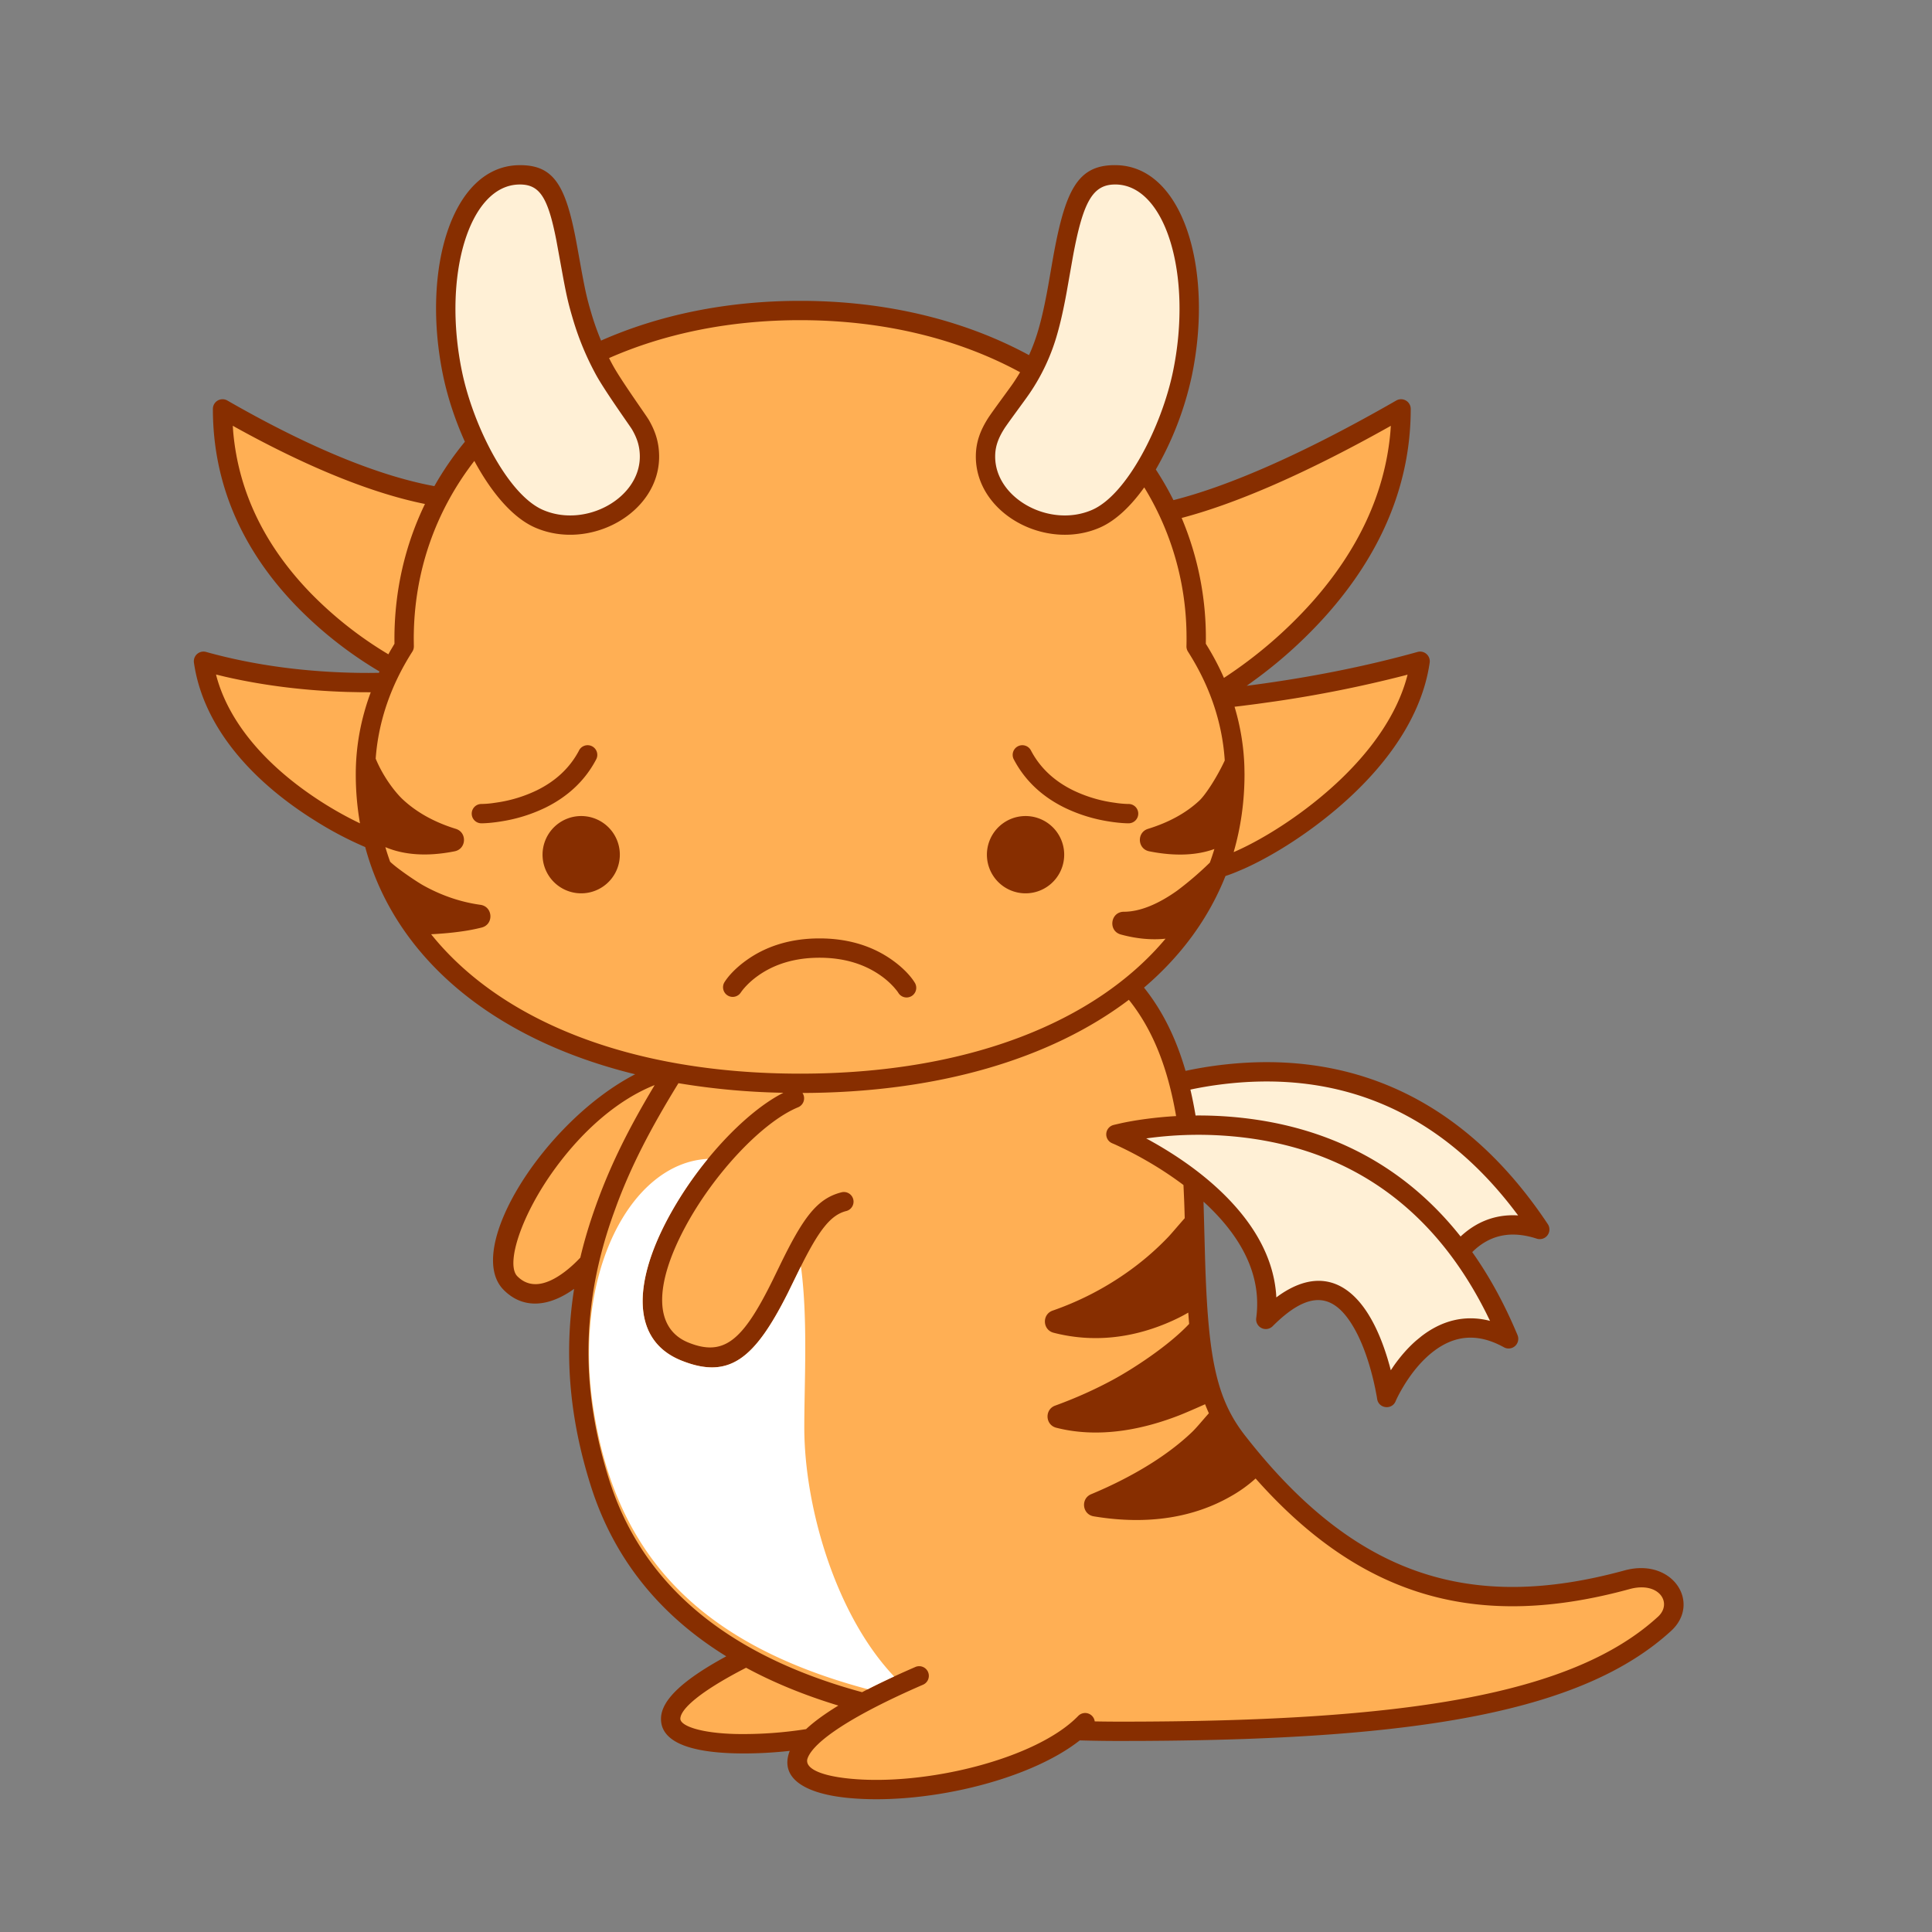 <svg data-id="179-496b5dfb920533c-down" xmlns="http://www.w3.org/2000/svg" viewBox="0 0 100 100"><rect x="0" y="0" width="100" height="100" fill="#808080" stroke="none"/><g fill="none" fill-rule="evenodd"><path fill="#ffaf54" d="M40.175 85.02c-15.555 7.025 6.747 6.525 9.833 1.212.805-2.634-9.833-1.212-9.833-1.212z"/><path fill="#fff0d6" d="M57.742 57.116s13.277-6.549 21.97 6.507c-4.42-1.432-5.613 4.185-5.613 4.185s-3.004-8.572-6.914-2.774c-.362-6.076-9.443-7.918-9.443-7.918z"/><path fill="#ffaf54" d="M36.17 55.163c-6.046.002-11.492 9.428-9.732 11.205 1.759 1.777 4.566-1.006 5.842-3.737 1.054-1.613 4.527-8.161 3.89-7.468z"/><path fill="#ffaf54" d="M58.009 89.612c11.343 0 22.864-.723 28.148-5.564 1.007-.923.289-2.89-1.943-2.28-7.872 2.154-14.165.53-20.165-7.156-5.767-7.388 4.21-24.79-15.074-27.875-6.314-1.01-8.218 1.819-11.552 4.848-5.012 7.468-9.636 14.817-6.369 25.162 3.267 10.344 15.612 12.865 26.955 12.865z"/><path fill="#fff0d6" d="M57.77 58.705s14.282-3.893 20.322 10.582c-4.065-2.25-6.309 3.037-6.309 3.037s-1.311-8.988-6.256-4.043c.805-6.034-7.758-9.576-7.758-9.576z"/><g fill="#ffaf54"><path d="M47.592 86.707c-16.326 7.084 3.551 7.62 8.576 2.428 1.163-2.496-8.576-2.428-8.576-2.428zM62.42 44.843c.312.902 10.107-3.952 11.063-10.63-5.661 1.583-11.064 2-11.064 2s10.078-5.292 10.077-15.058c-10.079 5.792-14.237 5.616-14.237 5.616zM21.6 43.846c-.311.902-10.106-2.952-11.062-9.63 5.66 1.583 11.064 1.001 11.064 1.001s-10.079-4.293-10.077-14.059c10.078 5.792 14.236 4.616 14.236 4.616z"/><path d="M41.416 16.072c12.321 0 20.5 7.611 20.5 17 0 .13-.002.258-.006.387 1.288 2.015 2.006 4.255 2.006 6.613 0 8.837-8.074 16-22.5 16-14.427 0-22.5-7.163-22.5-16 0-2.358.717-4.598 2.005-6.613a12.16 12.16 0 0 1-.005-.387c0-9.389 8.178-17 20.5-17z"/></g><path fill="#fff0d6" d="M61.214 19.352c.984-4.764-.186-10.225-3.443-10.28-2.77-.048-2.478 4.374-3.502 8.039-1.024 3.665-3.213 4.433-3.248 6.495-.045 2.65 3.267 4.34 5.721 3.268s4.102-5.728 4.472-7.522zM23.42 19.34c-.984-4.764.186-10.225 3.443-10.28 2.77-.048 2.116 4.148 3.502 8.039 1.386 3.89 3.213 4.433 3.248 6.495.045 2.65-3.267 4.34-5.721 3.268s-4.102-5.728-4.472-7.522z"/><path fill="#872e00" fill-rule="nonzero" d="M26.851 8.55c1.866-.033 2.466 1.1 3.03 4.246l.212 1.174c.178.967.27 1.385.421 1.922l.1.342c.07.236.143.463.222.684.088.247.18.483.274.711 2.987-1.32 6.476-2.057 10.306-2.057 4.508 0 8.545 1.02 11.846 2.81.201-.443.372-.912.517-1.43.105-.375.2-.773.293-1.218l.069-.342c.039-.197.077-.402.118-.629l.19-1.094c.657-3.81 1.294-5.155 3.326-5.12 3.48.062 5.049 5.425 3.918 10.883a16.756 16.756 0 0 1-1.868 4.869c.334.511.639 1.04.912 1.586 2.71-.684 6.518-2.275 11.533-5.156a.5.5 0 0 1 .749.433c0 3.996-1.6 7.548-4.332 10.636a23.78 23.78 0 0 1-3.584 3.28l-.476.347-.1.07.419-.055c2.787-.374 5.676-.929 8.424-1.697a.5.5 0 0 1 .63.553c-.447 3.114-2.713 6.07-5.974 8.49-1.244.924-2.558 1.699-3.66 2.187l-.37.157a7.712 7.712 0 0 1-.566.21c-.87 2.194-2.299 4.144-4.216 5.777.965 1.206 1.663 2.634 2.15 4.309a20.396 20.396 0 0 1 1.665-.285c6.538-.84 12.575 1.44 17.085 8.217a.5.5 0 0 1-.57.753c-1.388-.45-2.47-.166-3.342.695.884 1.248 1.669 2.677 2.345 4.297a.5.5 0 0 1-.704.63c-1.381-.765-2.575-.617-3.663.225-.612.473-1.142 1.13-1.575 1.863-.186.315-.31.567-.369.707-.198.465-.882.377-.955-.123a5.687 5.687 0 0 0-.025-.153l-.07-.362a14.37 14.37 0 0 0-.318-1.262c-.22-.727-.486-1.383-.799-1.921-1.023-1.763-2.274-1.988-4.197-.065a.5.5 0 0 1-.85-.42c.245-1.828-.426-3.537-1.839-5.13-.275-.309-.572-.608-.889-.897l.066 2.431c.14 5.464.528 7.684 2.083 9.676 5.631 7.214 11.578 9.187 19.639 6.982 2.499-.684 3.986 1.689 2.413 3.13-4.55 4.168-13.012 5.61-27.182 5.692l-1.304.004c-.718 0-1.425-.01-2.12-.03-2.717 2.138-8.186 3.374-12.073 2.97-2.185-.229-3.454-1.025-2.953-2.39l.015-.037c-.943.103-1.884.148-2.788.128-2.422-.054-3.945-.612-3.874-1.86.052-.928 1.16-1.96 3.376-3.162-3.411-2.105-5.809-5.015-7.015-8.834-1.124-3.559-1.381-6.898-.86-10.188l.109-.078c-1.365 1.027-2.735 1.165-3.76.13-2.079-2.1 2.116-8.73 6.81-11.157-7.435-1.821-12.448-6.093-13.972-11.76a18.46 18.46 0 0 1-2.434-1.266l-.432-.272c-3.277-2.117-5.552-4.884-6-8.009a.5.5 0 0 1 .63-.552c2.579.72 5.296 1.048 7.952 1.083l.462.003.528-.005.033-.07-.211-.126a20.782 20.782 0 0 1-4.085-3.251c-2.73-2.823-4.328-6.223-4.328-10.215a.5.5 0 0 1 .749-.433c4.487 2.578 8.035 3.94 10.715 4.431.456-.806.985-1.574 1.58-2.298-.51-1.125-.9-2.322-1.13-3.432-1.13-5.458.439-10.821 3.918-10.882zm31.578 43.2-.02.015c-4.011 3.028-9.855 4.807-16.993 4.807l.12-.002a.502.502 0 0 1-.225.742c-1.841.754-4.372 3.44-5.857 6.221-1.605 3.006-1.602 5.24.181 5.959 1.857.747 2.825-.121 4.37-3.254l.329-.676c1.226-2.532 1.951-3.538 3.242-3.853a.5.5 0 0 1 .237.971c-.834.204-1.447 1.017-2.452 3.056l-.588 1.202c-1.706 3.382-3.016 4.486-5.512 3.481-2.532-1.02-2.536-3.898-.69-7.357 1.49-2.79 3.954-5.477 5.978-6.5a37.001 37.001 0 0 1-5.433-.496c-1.475 2.4-2.437 4.281-3.183 6.269l-.22.606-.106.306c-1.467 4.341-1.567 8.63-.076 13.349 1.768 5.598 6.338 9.155 13.092 10.992.795-.419 1.717-.855 2.767-1.31a.5.5 0 0 1 .398.917c-3.683 1.597-5.666 2.937-5.986 3.811-.17.461.5.882 2.118 1.05 3.943.412 9.73-1.01 11.888-3.239a.5.5 0 0 1 .855.282c.443.009.892.013 1.346.013 14.689 0 23.385-1.378 27.81-5.433.768-.704.052-1.846-1.473-1.428-7.814 2.137-13.843.493-19.356-5.724a7.118 7.118 0 0 1-1.32.942c-1.843 1.046-4.195 1.493-7.059 1.016-.594-.098-.688-.913-.133-1.145.582-.243 1.13-.497 1.644-.762 1.526-.784 2.7-1.618 3.568-2.446.25-.238.594-.664.881-.982a8.537 8.537 0 0 1-.195-.467c-.445.199-1.072.473-1.378.59-1.87.722-3.782 1.056-5.593.776a7.58 7.58 0 0 1-.734-.15c-.571-.147-.61-.944-.055-1.145 1.074-.391 2.07-.84 2.99-1.338 1.036-.56 2.88-1.757 3.944-2.892-.016-.19-.031-.384-.046-.584-.287.17-.684.374-1.177.576-1.791.737-3.764.99-5.792.467-.575-.148-.609-.952-.048-1.147a15.477 15.477 0 0 0 3.733-1.896 14.428 14.428 0 0 0 2.256-1.922c.166-.175.508-.584.845-.964a79.76 79.76 0 0 0-.03-.938l-.032-.72-.003-.06a18.656 18.656 0 0 0-1.945-1.277 19.22 19.22 0 0 0-1.602-.823l-.14-.06a.5.5 0 0 1 .059-.945l.058-.015.388-.089c.35-.074.75-.144 1.194-.204.519-.07 1.056-.123 1.607-.154-.426-2.472-1.19-4.453-2.446-6.02zM38.617 86.322l-.242.126c-2.092 1.1-3.131 1.981-3.16 2.5-.022.376 1.034.763 2.897.804a21.007 21.007 0 0 0 3.61-.252c.416-.388.973-.794 1.672-1.22-1.742-.53-3.339-1.18-4.777-1.958zM63.28 58.777a19.53 19.53 0 0 0-3.877.137l-.076.01.136.073.346.195c1.579.907 3.01 1.987 4.122 3.24 1.245 1.402 1.992 2.923 2.121 4.547l.01.174.133-.097c1.896-1.336 3.5-.852 4.64.985l.099.166c.356.613.65 1.338.891 2.133l.1.345.063.24.146-.218c.344-.491.732-.94 1.167-1.32l.267-.219c1.043-.806 2.215-1.12 3.474-.82l.082.022-.187-.382c-3.048-6.084-7.891-8.84-13.657-9.211zm-29.396-2.61-.047.016c-1.813.732-3.599 2.25-5.072 4.252-1.793 2.436-2.603 5.001-1.989 5.622.612.618 1.44.534 2.448-.225.273-.206.547-.455.813-.737.17-.724.379-1.445.623-2.168.759-2.244 1.711-4.238 3.224-6.76zm44.437 6.405c-4.153-5.39-9.433-7.173-15.164-6.437-.528.068-1.042.156-1.542.262.101.432.19.88.267 1.341.478-.004.966.009 1.462.04 4.843.312 9.097 2.232 12.256 6.223.804-.75 1.772-1.144 2.893-1.096l.085.005zm-36.905-46c-3.688 0-7.036.704-9.892 1.962.07.139.14.273.214.405.365.663 1.366 2.083 1.716 2.598l.115.174c.357.61.535 1.18.547 1.86.052 2.974-3.586 4.972-6.419 3.736-1.183-.516-2.281-1.847-3.145-3.45-2.01 2.6-3.136 5.752-3.136 9.215l.005.37a.5.5 0 0 1-.078.286c-1.112 1.74-1.758 3.61-1.898 5.54.428 1.026 1.071 1.801 1.405 2.112.692.644 1.595 1.167 2.743 1.521.594.184.551 1.04-.06 1.162-1.463.293-2.658.178-3.587-.216.075.255.157.507.247.756.358.348 1.365 1.03 1.725 1.23.9.5 1.89.854 2.948 1 .652.091.704 1.013.067 1.176a9.682 9.682 0 0 1-1 .195c-.518.076-1.068.125-1.618.152 3.572 4.45 10.27 7.216 19.1 7.216 8.677 0 15.296-2.67 18.913-6.985-.687.07-1.465.015-2.312-.217-.675-.184-.542-1.178.158-1.178.84 0 1.792-.406 2.758-1.094a17.083 17.083 0 0 0 1.69-1.45c.084-.231.163-.466.234-.704-.878.32-2 .394-3.374.119-.61-.123-.654-.978-.06-1.162 1.13-.349 2.002-.85 2.655-1.461.314-.293.909-1.2 1.316-2.078-.126-1.963-.774-3.866-1.904-5.634a.5.5 0 0 1-.078-.283c.003-.124.005-.248.005-.373l-.003-.309a14.865 14.865 0 0 0-2.187-7.535c-.691.966-1.474 1.72-2.297 2.08-2.833 1.235-6.47-.763-6.419-3.738.012-.675.214-1.257.613-1.895.208-.334 1.13-1.563 1.325-1.853.125-.184.242-.369.352-.555-3.156-1.714-7.033-2.695-11.384-2.695zm1 32c1.524 0 2.773.416 3.755 1.113.6.425.98.858 1.17 1.167a.5.5 0 1 1-.851.524 1.4 1.4 0 0 0-.089-.122l-.108-.129a4.069 4.069 0 0 0-.7-.624c-.818-.58-1.865-.929-3.177-.929-1.313 0-2.36.35-3.177.929-.282.2-.515.413-.701.624a2.93 2.93 0 0 0-.147.18l-.05.071a.5.5 0 0 1-.851-.524c.19-.309.57-.742 1.17-1.167.983-.697 2.23-1.113 3.756-1.113zm10.492-6.326a2 2 0 1 1 .349 3.985 2 2 0 0 1-.349-3.985zm-23 0a2 2 0 1 1 .349 3.985 2 2 0 0 1-.349-3.985zm42.947-7.327-.153.042a63.8 63.8 0 0 1-6.676 1.339l-.947.133-.807.104-.372.044c.303 1.008.474 2.041.509 3.09l.007.401c0 1.41-.192 2.758-.562 4.034l.106-.046c1.034-.457 2.284-1.195 3.47-2.075 2.75-2.04 4.731-4.466 5.4-6.962zm-61.673-.006.024.1c.665 2.45 2.634 4.682 5.374 6.453.681.44 1.383.83 2.053 1.15a14.69 14.69 0 0 1-.218-2.544c0-1.436.259-2.85.775-4.241h-.107l-.477-.003-.632-.013c-2.112-.065-4.253-.312-6.334-.791zm18.79 3.927a.5.5 0 0 1 .887.464c-.59 1.127-1.503 1.949-2.641 2.506a8.108 8.108 0 0 1-2.259.703c-.462.076-.825.101-1.043.101a.5.5 0 0 1 0-1 4.9 4.9 0 0 0 .56-.041l.322-.047a7.124 7.124 0 0 0 1.98-.615c.958-.468 1.71-1.146 2.195-2.07zm23.387 0c.484.925 1.237 1.603 2.194 2.071a7.124 7.124 0 0 0 1.98.615l.323.047c.248.03.44.041.56.041a.5.5 0 1 1 0 1c-.218 0-.582-.025-1.044-.1a8.108 8.108 0 0 1-2.258-.704c-1.138-.557-2.05-1.379-2.641-2.506a.5.5 0 1 1 .886-.464zm18.63-16.8-.14.079c-4.524 2.532-8.059 4-10.687 4.69a15.972 15.972 0 0 1 1.254 6.263l-.003.248.14.228c.302.503.568 1.017.798 1.54a22.997 22.997 0 0 0 4.587-3.95c2.305-2.606 3.747-5.539 4.03-8.79zm-59.94-.003.02.3c.28 3.209 1.71 5.982 3.997 8.347a19.795 19.795 0 0 0 4.037 3.183l.086-.159.229-.387-.002-.249c0-2.511.555-4.867 1.58-6.986-2.574-.521-5.826-1.766-9.808-3.97zM26.869 9.55c-2.601.045-3.978 4.75-2.957 9.68.582 2.813 2.372 6.37 4.185 7.16 2.204.963 5.058-.605 5.02-2.802-.01-.497-.136-.902-.411-1.372-.08-.137-1.382-1.956-1.844-2.794a14.643 14.643 0 0 1-1.207-2.903c-.217-.732-.313-1.117-.507-2.157l-.347-1.9c-.441-2.262-.868-2.93-1.932-2.912zm30.888 0c-1.195-.021-1.694.877-2.22 3.715l-.335 1.9a38.01 38.01 0 0 1-.08.42c-.12.61-.24 1.14-.38 1.636a10.508 10.508 0 0 1-1.464 3.16l-.145.206c-.336.469-1.009 1.373-1.162 1.618-.31.495-.453.907-.461 1.383-.038 2.197 2.815 3.765 5.019 2.803 1.813-.791 3.603-4.348 4.185-7.162 1.02-4.928-.356-9.634-2.957-9.68z"/><path fill="#fff" d="M36.638 59.983a19.305 19.305 0 0 0-2.066 3.08c-1.847 3.458-1.843 6.337.69 7.356 2.495 1.005 3.805-.099 5.511-3.481l.588-1.202.095-.191c.366 2.738.174 5.962.174 8.334 0 4.083 1.604 9.682 4.65 12.895-.489.225-.942.445-1.363.66-9.027-2.41-13.086-7.213-14.213-14.578-1.07-6.996 1.955-12.656 5.908-12.871z"/></g></svg>